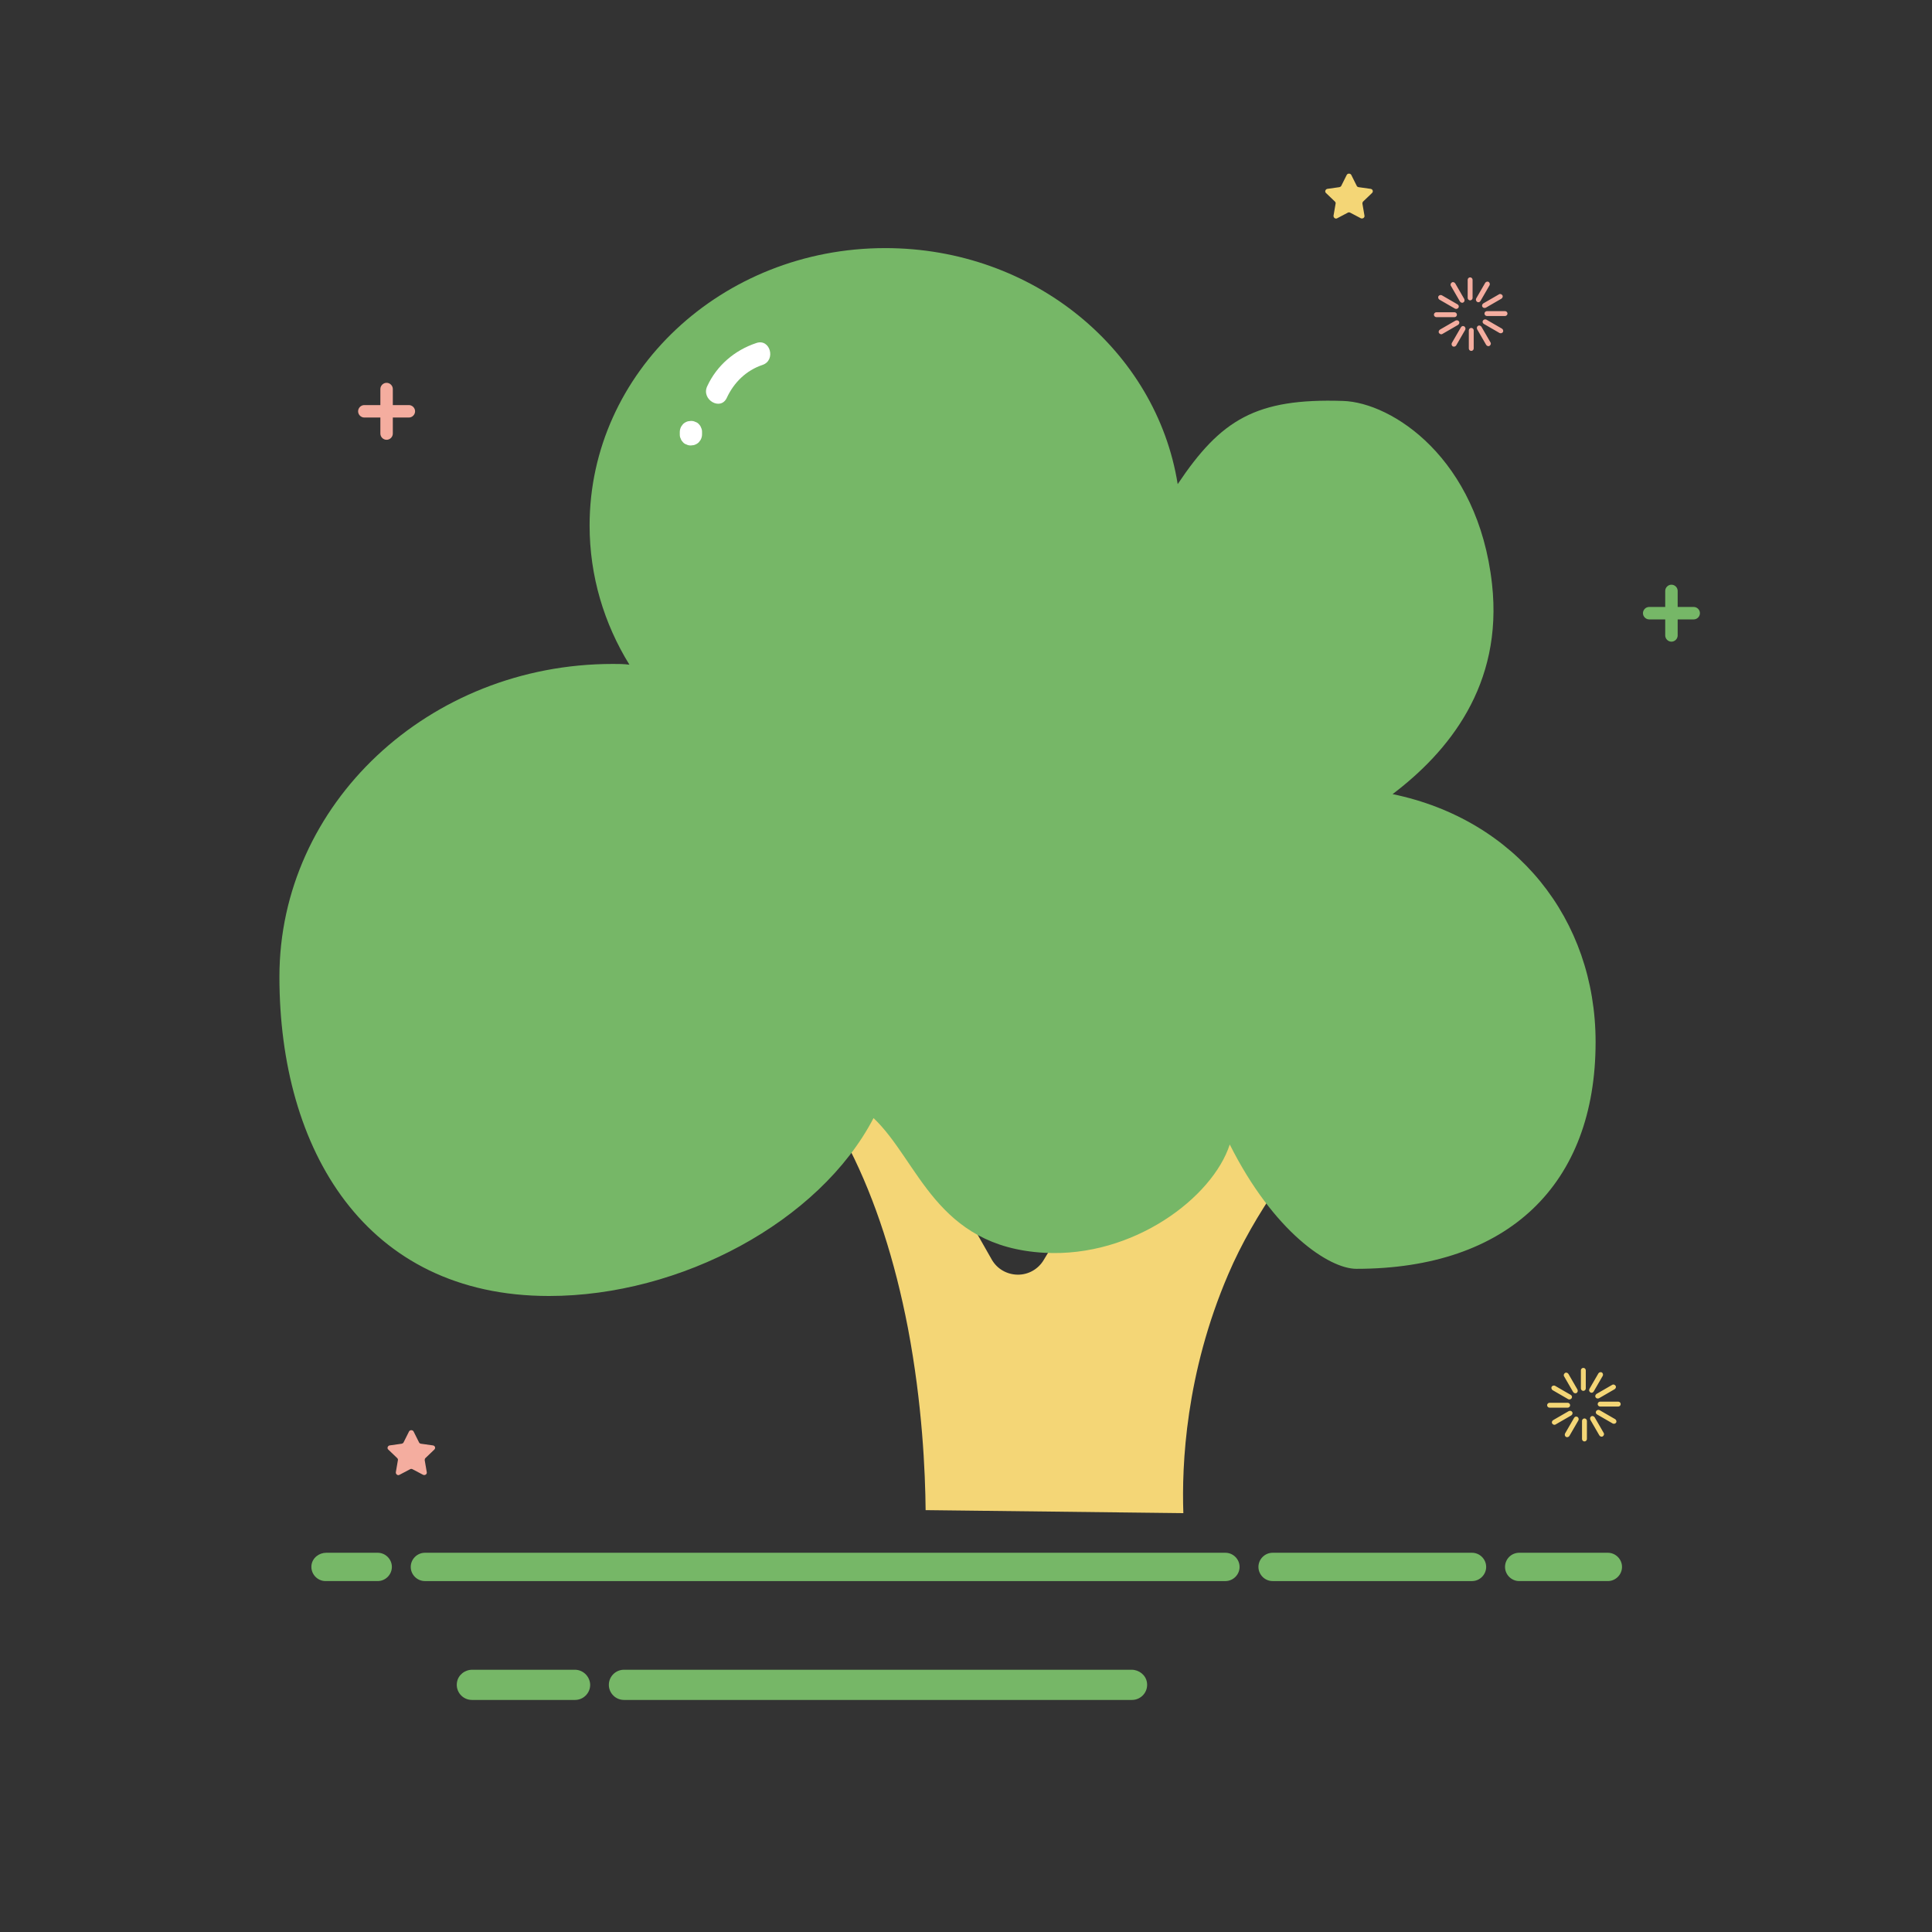 <?xml version="1.0" standalone="no"?><!DOCTYPE svg PUBLIC "-//W3C//DTD SVG 1.1//EN" "http://www.w3.org/Graphics/SVG/1.1/DTD/svg11.dtd"><svg t="1681895097649" class="icon" viewBox="0 0 1024 1024" version="1.1" xmlns="http://www.w3.org/2000/svg" p-id="5742" xmlns:xlink="http://www.w3.org/1999/xlink" width="200" height="200"><rect x="0" y="0" width="1024" height="1024" fill="#333333" stroke="none"/><path d="M200.2 823h-27.3c-3.8 0-7.3 2.7-7.8 6.5-0.6 4.5 3 8.5 7.4 8.5h27.7c4.1 0 7.5-3.4 7.5-7.5s-3.4-7.5-7.5-7.5zM780.2 823H674.5c-4.1 0-7.5 3.4-7.5 7.5s3.4 7.5 7.5 7.5h105.7c4.1 0 7.5-3.4 7.5-7.5s-3.4-7.5-7.5-7.5zM797.7 830.5c0 4.1 3.4 7.5 7.5 7.5h47c4.1 0 7.5-3.4 7.5-7.5s-3.4-7.5-7.5-7.5h-47c-4.2 0-7.5 3.4-7.5 7.5zM649.5 823H225.2c-4.1 0-7.5 3.4-7.5 7.5s3.4 7.5 7.5 7.5h424.3c4.1 0 7.5-3.4 7.5-7.5s-3.4-7.5-7.5-7.5zM599.8 885H330.7c-4.4 0-8 3.6-8 8s3.6 8 8 8H600c4.8 0 8.7-4.3 7.9-9.3-0.6-3.9-4.2-6.7-8.1-6.7zM304.7 885h-54.4c-4 0-7.5 2.8-8.1 6.7-0.8 5 3.1 9.3 7.9 9.3h54.7c4.4 0 8-3.6 8-8-0.1-4.4-3.7-8-8.1-8z" fill="#76B767" p-id="5743"></path><path d="M216.7 214.7h-8.5v-8.5c0-1.8-1.5-3.3-3.3-3.3s-3.3 1.5-3.3 3.3v8.5h-8.5c-1.8 0-3.3 1.5-3.3 3.3s1.5 3.3 3.3 3.3h8.5v8.5c0 1.8 1.5 3.3 3.3 3.3s3.3-1.5 3.3-3.3v-8.5h8.5c1.8 0 3.3-1.5 3.3-3.3s-1.5-3.3-3.3-3.3z" fill="#F4AD9F" p-id="5744"></path><path d="M897.7 321.7h-8.5v-8.5c0-1.8-1.5-3.3-3.3-3.3s-3.3 1.5-3.3 3.3v8.5h-8.5c-1.8 0-3.3 1.5-3.3 3.3s1.5 3.3 3.3 3.3h8.5v8.5c0 1.8 1.5 3.3 3.3 3.3s3.3-1.5 3.3-3.3v-8.5h8.5c1.8 0 3.3-1.5 3.3-3.3s-1.5-3.3-3.3-3.3z" fill="#76B767" p-id="5745"></path><path d="M839.2 737.2c-0.7 0-1.3-0.6-1.3-1.3v-9.6c0-0.7 0.6-1.3 1.3-1.3 0.7 0 1.3 0.6 1.3 1.3v9.6c0 0.7-0.6 1.3-1.3 1.3zM835.6 738.3c-0.6 0.4-1.4 0.1-1.8-0.5l-4.8-8.3c-0.4-0.6-0.1-1.4 0.5-1.8 0.6-0.4 1.4-0.1 1.8 0.5l4.8 8.3c0.3 0.7 0.1 1.5-0.5 1.8zM833 741.1c-0.4 0.6-1.2 0.8-1.8 0.5l-8.3-4.8c-0.6-0.4-0.8-1.2-0.5-1.8 0.4-0.6 1.2-0.8 1.8-0.5l8.3 4.8c0.7 0.4 0.9 1.2 0.5 1.8zM832.2 744.8c0 0.7-0.6 1.3-1.3 1.3h-9.6c-0.7 0-1.3-0.6-1.3-1.3 0-0.7 0.6-1.3 1.3-1.3h9.6c0.7 0 1.3 0.6 1.3 1.3zM833.3 748.4c0.4 0.6 0.1 1.4-0.5 1.8l-8.3 4.8c-0.6 0.4-1.4 0.1-1.8-0.5-0.4-0.6-0.1-1.4 0.5-1.8l8.3-4.8c0.7-0.3 1.5-0.1 1.8 0.5zM836.1 751c0.6 0.4 0.8 1.2 0.5 1.8l-4.8 8.3c-0.4 0.6-1.2 0.8-1.8 0.5-0.6-0.4-0.8-1.2-0.5-1.8l4.8-8.3c0.4-0.7 1.2-0.9 1.8-0.5zM839.8 751.8c0.7 0 1.3 0.6 1.3 1.3v9.6c0 0.7-0.6 1.3-1.3 1.3-0.7 0-1.3-0.6-1.3-1.3v-9.6c0-0.7 0.6-1.3 1.3-1.3zM843.4 750.7c0.6-0.4 1.4-0.1 1.8 0.5l4.8 8.3c0.4 0.6 0.1 1.4-0.5 1.8-0.6 0.4-1.4 0.1-1.8-0.5l-4.8-8.3c-0.3-0.7-0.1-1.5 0.5-1.8zM846 747.9c0.4-0.6 1.2-0.8 1.8-0.5l8.3 4.8c0.6 0.4 0.8 1.2 0.5 1.8-0.4 0.6-1.2 0.8-1.8 0.5l-8.3-4.8c-0.7-0.4-0.9-1.2-0.5-1.8zM846.8 744.2c0-0.7 0.6-1.3 1.3-1.3h9.6c0.7 0 1.3 0.6 1.3 1.3 0 0.7-0.6 1.3-1.3 1.3h-9.6c-0.7 0-1.3-0.6-1.3-1.3zM845.7 740.6c-0.4-0.6-0.1-1.4 0.5-1.8l8.3-4.8c0.6-0.4 1.4-0.1 1.8 0.5 0.4 0.6 0.1 1.4-0.5 1.8l-8.3 4.8c-0.7 0.3-1.5 0.1-1.8-0.5zM842.9 738c-0.6-0.4-0.8-1.2-0.5-1.8l4.8-8.3c0.4-0.6 1.2-0.8 1.8-0.5 0.6 0.4 0.8 1.2 0.5 1.8l-4.8 8.3c-0.4 0.7-1.2 0.9-1.8 0.5z" fill="#F4D676" p-id="5746"></path><path d="M779.2 159.2c-0.7 0-1.3-0.6-1.3-1.3v-9.6c0-0.7 0.6-1.3 1.3-1.3 0.7 0 1.3 0.6 1.3 1.3v9.6c0 0.7-0.6 1.3-1.3 1.3zM775.6 160.3c-0.6 0.4-1.4 0.1-1.8-0.5l-4.8-8.3c-0.4-0.6-0.1-1.4 0.5-1.8 0.6-0.4 1.4-0.1 1.8 0.5l4.8 8.3c0.3 0.7 0.1 1.5-0.5 1.8zM773 163.1c-0.4 0.6-1.2 0.8-1.8 0.5l-8.3-4.8c-0.6-0.4-0.8-1.2-0.5-1.8 0.4-0.6 1.2-0.8 1.8-0.5l8.3 4.8c0.7 0.4 0.9 1.2 0.5 1.8zM772.2 166.8c0 0.7-0.6 1.3-1.3 1.3h-9.6c-0.7 0-1.3-0.6-1.3-1.3 0-0.7 0.6-1.3 1.3-1.3h9.6c0.7 0 1.3 0.6 1.3 1.3zM773.3 170.4c0.4 0.6 0.1 1.4-0.5 1.8l-8.3 4.8c-0.6 0.4-1.4 0.1-1.8-0.5-0.4-0.6-0.1-1.4 0.5-1.8l8.3-4.8c0.7-0.3 1.5-0.1 1.8 0.5zM776.1 173c0.6 0.4 0.8 1.2 0.5 1.8l-4.8 8.3c-0.4 0.6-1.2 0.8-1.8 0.5-0.6-0.4-0.8-1.2-0.5-1.8l4.8-8.3c0.4-0.7 1.2-0.9 1.8-0.5zM779.8 173.8c0.7 0 1.3 0.6 1.3 1.3v9.6c0 0.7-0.6 1.3-1.3 1.3-0.7 0-1.3-0.6-1.3-1.3v-9.6c0-0.7 0.6-1.3 1.3-1.3zM783.4 172.7c0.6-0.4 1.4-0.1 1.8 0.5l4.8 8.3c0.4 0.6 0.1 1.4-0.5 1.8-0.6 0.4-1.4 0.1-1.8-0.5l-4.8-8.3c-0.3-0.7-0.1-1.5 0.5-1.8zM786 169.9c0.4-0.6 1.2-0.8 1.8-0.5l8.3 4.8c0.6 0.4 0.8 1.2 0.5 1.8-0.4 0.6-1.2 0.8-1.8 0.5l-8.3-4.8c-0.7-0.4-0.9-1.2-0.5-1.8zM786.8 166.2c0-0.7 0.6-1.3 1.3-1.3h9.6c0.7 0 1.3 0.6 1.3 1.3 0 0.7-0.6 1.3-1.3 1.3h-9.6c-0.7 0-1.3-0.6-1.3-1.3zM785.7 162.6c-0.4-0.6-0.1-1.4 0.5-1.8l8.3-4.8c0.6-0.4 1.4-0.1 1.8 0.5 0.4 0.6 0.1 1.4-0.5 1.8l-8.3 4.8c-0.7 0.3-1.5 0.1-1.8-0.5zM782.9 160c-0.6-0.4-0.8-1.2-0.5-1.8l4.8-8.3c0.4-0.6 1.2-0.8 1.8-0.5 0.6 0.4 0.8 1.2 0.5 1.8l-4.8 8.3c-0.4 0.7-1.2 0.9-1.8 0.5z" fill="#F4AD9F" p-id="5747"></path><path d="M219.2 758.7l2.9 5.8c0.2 0.4 0.5 0.6 1 0.7l6.4 0.9c1.1 0.2 1.5 1.4 0.7 2.2l-4.7 4.5c-0.3 0.3-0.4 0.7-0.4 1.1l1.1 6.4c0.2 1-0.9 1.8-1.9 1.4l-5.7-3c-0.4-0.2-0.8-0.2-1.2 0l-5.7 3c-0.9 0.5-2-0.3-1.9-1.4l1.1-6.4c0.1-0.4-0.1-0.8-0.4-1.1l-4.7-4.5c-0.8-0.7-0.3-2 0.7-2.2l6.4-0.9c0.4-0.1 0.8-0.3 1-0.7l2.9-5.8c0.5-0.9 1.9-0.9 2.4 0z" fill="#F4AD9F" p-id="5748"></path><path d="M716.2 92.7l2.9 5.8c0.2 0.4 0.5 0.6 1 0.7l6.4 0.9c1.1 0.2 1.5 1.4 0.7 2.2l-4.7 4.5c-0.3 0.3-0.4 0.7-0.4 1.1l1.1 6.4c0.2 1-0.9 1.8-1.9 1.4l-5.7-3c-0.4-0.2-0.8-0.2-1.2 0l-5.7 3c-0.9 0.5-2-0.3-1.9-1.4l1.1-6.4c0.1-0.4-0.1-0.8-0.4-1.1l-4.7-4.5c-0.8-0.7-0.3-2 0.7-2.2l6.4-0.9c0.4-0.1 0.8-0.3 1-0.7l2.9-5.8c0.5-0.9 1.9-0.9 2.4 0zM525.6 667.5c2.8 5 8 8 13.7 8.1 5.7 0.1 11-2.9 13.9-7.8l58.5-97.4 3.9-3.5 61.7 61.7C667.2 643.3 658 659 651 675.4 628.4 728 626.3 776.5 627.2 802l-136.6-1.6c-0.2-20.1-1.7-56.2-9.4-96.6-6.9-35.8-17.2-67.7-30.8-94.6-8-15.9-17.2-30.1-27.4-42.6l28.8-28.8 73.8 129.7z" fill="#F4D676" p-id="5749"></path><path d="M324.8 351.9c-97.6 0-176.7 74.3-176.7 165.8 0 91.5 45.4 169.2 142.9 169.2 69.7 0 143.3-39.3 172-94.3 24.1 22.9 33 68.2 90.5 71.4 47.2 2.6 89.2-29.3 98.3-57.4 23.3 46.4 52.7 65.9 67.1 65.9 80.4 0 126.8-44.7 126.8-120.2 0-65.3-42.3-117.9-107.6-131.4 29.3-22.2 58.7-57.5 52.7-111.4-7.4-66.6-53-96.2-79-97-46.2-1.5-64.7 9.9-87.6 44.1-11.3-70.8-76.3-125.1-155-125.1-86.6 0-156.7 65.8-156.7 147 0 26.9 7.7 52.1 21.1 73.8-3-0.4-5.8-0.4-8.8-0.4z" fill="#76B767" p-id="5750"></path><path d="M400.9 181.8c-11.5 3.8-21 11.9-26.1 23-3.2 7 7.1 13.1 10.4 6.1 3.8-8.2 10.3-14.6 19-17.5 7.2-2.5 4-14.1-3.3-11.6zM371.6 226.7c-0.2-0.7-0.7-1.4-1.2-1.9-0.5-0.6-1.2-1-1.9-1.2-0.7-0.4-1.5-0.5-2.3-0.5-0.5 0.1-1.1 0.1-1.6 0.2-1 0.3-1.9 0.8-2.6 1.5l-0.9 1.2c-0.5 0.9-0.8 1.9-0.8 3v1.2c0 0.8 0.1 1.6 0.5 2.3 0.2 0.7 0.7 1.4 1.2 1.9 0.5 0.6 1.2 1 1.9 1.2 0.7 0.4 1.5 0.5 2.3 0.5 0.5-0.1 1.1-0.1 1.6-0.2 1-0.3 1.9-0.8 2.6-1.5l0.9-1.2c0.5-0.9 0.8-1.9 0.8-3V229c0-0.8-0.1-1.5-0.5-2.3z" fill="#FFFFFF" p-id="5751"></path></svg>